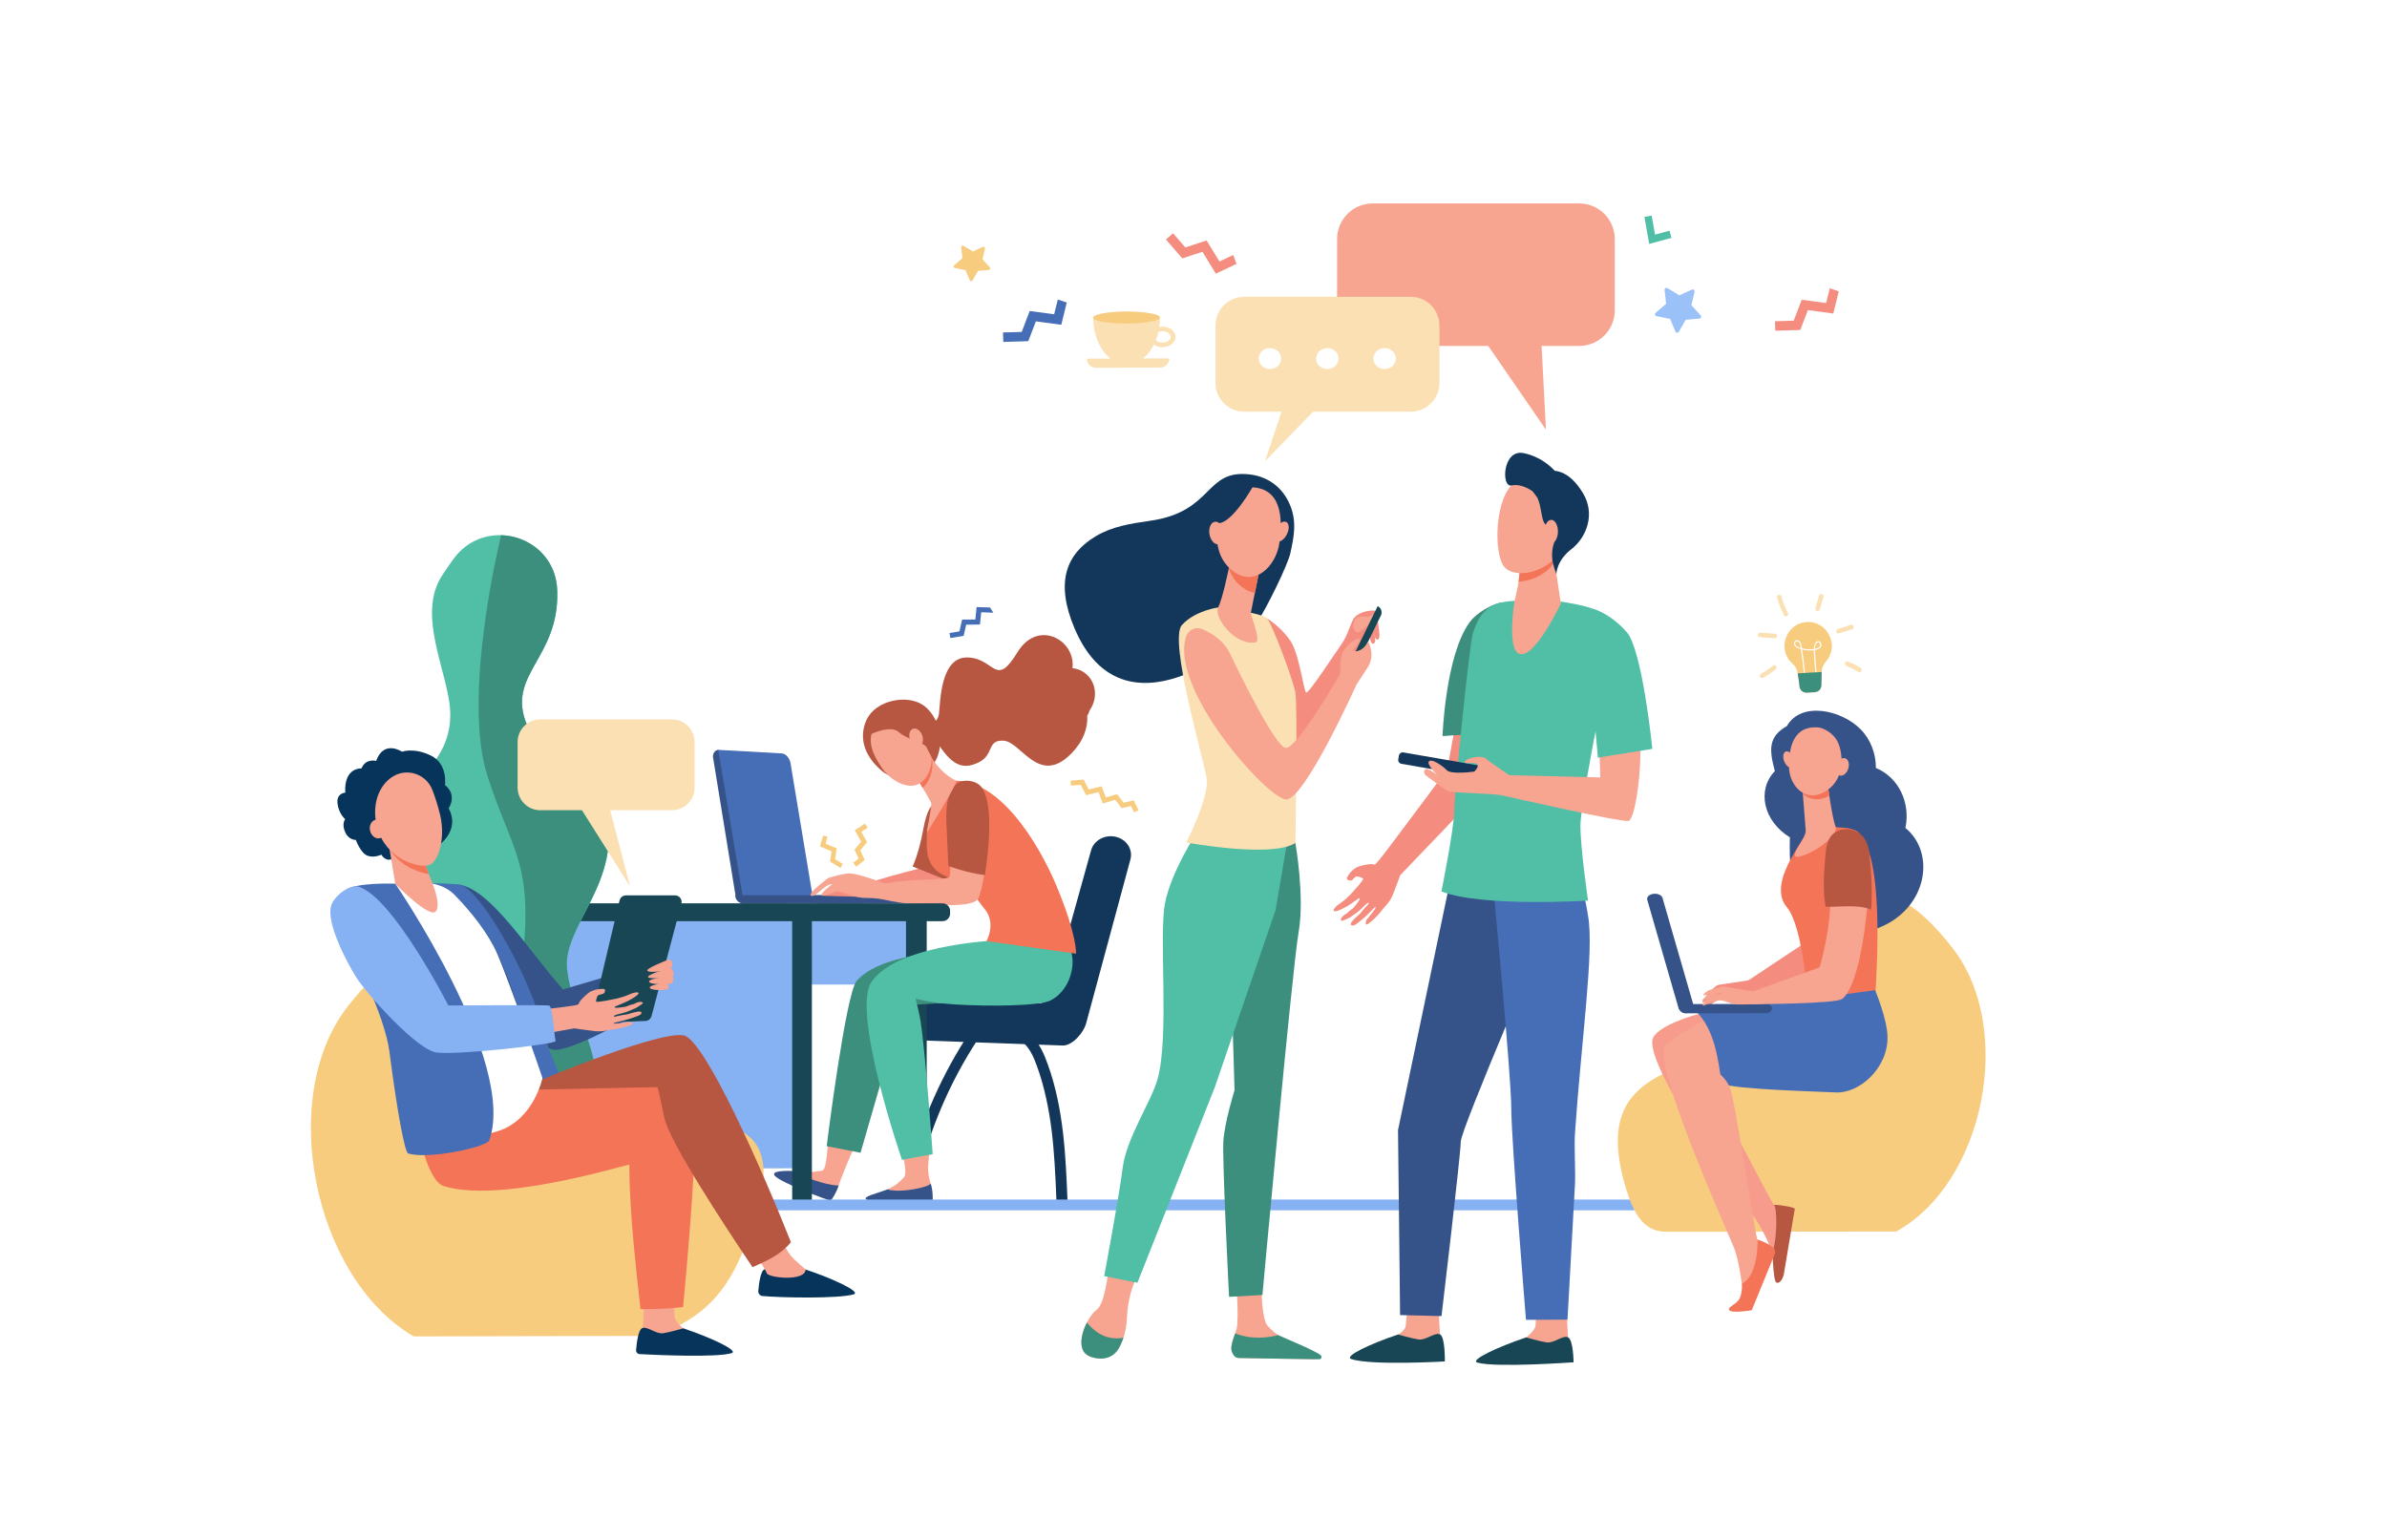 <?xml version="1.0" encoding="utf-8"?>
<!-- Generator: Adobe Illustrator 24.0.0, SVG Export Plug-In . SVG Version: 6.00 Build 0)  -->
<svg version="1.1" id="Layer_1" xmlns="http://www.w3.org/2000/svg" xmlns:xlink="http://www.w3.org/1999/xlink" x="0px" y="0px"
	 viewBox="0 0 3100 2000" style="enable-background:new 0 0 3100 2000;" xml:space="preserve">
<style type="text/css">
	.st0{fill:#FFFFFF;}
	.st1{fill:#13375B;}
	.st2{fill:#466EB6;}
	.st3{fill:#F7CC7F;}
	.st4{fill:#86B1F2;}
	.st5{fill:#FAE0B2;}
	.st6{fill:#184655;}
	.st7{fill:#355389;}
	.st8{fill:#F7A491;}
	.st9{fill:#3C8F7C;}
	.st10{fill:#50BFA5;}
	.st11{fill:#F48C7F;}
	.st12{fill:#B75742;}
	.st13{fill:#F47458;}
	.st14{fill:#07345A;}
	.st15{fill:#F8A492;}
	.st16{fill:#F79C8D;}
	.st17{fill:#9BC1F9;}
</style>
<rect y="0" class="st0" width="3100" height="2000"/>
<g>
	<g>
		<path class="st1" d="M1185.8,1561.4c11.4-62.3,32.7-122.8,64.3-178.9c8.9-15.9,18.7-31.4,29.1-46.5c4.9-7.1-7.3-13.7-12.2-6.6
			c-37.4,54.1-65.5,113.8-82.7,176c-4.8,17.4-8.7,34.9-11.7,52.6c-0.6,3.4,0.9,6.8,4.8,7.8
			C1180.6,1566.7,1185.2,1564.8,1185.8,1561.4L1185.8,1561.4z"/>
	</g>
	<g>
		<path class="st1" d="M1327.9,1353.2c9.7,8.3,14.6,19.9,18.7,31.2c5,13.7,8.9,27.7,12,41.8c6.2,27.8,9.2,56.2,11,84.5
			c1.1,16.4,1.8,32.9,2.4,49.3c0.3,8.5,14.8,8.6,14.4,0c-2.4-59.3-5-119.8-25.3-176.7c-5.1-14.2-11-29.1-23.6-39.2
			c-2.8-2.2-7-2.5-9.7,0C1325.4,1346.6,1325.2,1350.9,1327.9,1353.2L1327.9,1353.2z"/>
	</g>
	<path class="st1" d="M1349.3,1302.9h-192.2c-13.7,0-24.9,10.2-24.9,22.9l0,0c0,12.6,11.1,24,24.8,24l223.5,8.1
		c12.7,0,27-17.2,30-28.6l57.6-213.2c3.5-13.1-5.3-26.4-19.6-29.4l0,0c-13.9-3-27.9,4.8-31.5,17.6l-52.1,187.3
		C1363.3,1298.3,1356.8,1302.9,1349.3,1302.9z"/>
	<polygon class="st2" points="1285.8,789 1268.3,788.4 1266.7,804.6 1249.5,804.7 1246,820 1233.1,822.2 1234.2,828.7 1251.5,825.8 
		1254.8,811.3 1272.7,811.1 1274.3,795.2 1290.1,795.8 	"/>
	<polygon class="st3" points="1074.8,1086.5 1072.2,1095.8 1086.7,1101.8 1084.5,1115.9 1094.6,1122.1 1091.5,1127.3 1077.9,1118.9 
		1080,1105.6 1064.9,1099.4 1068.9,1085.3 	"/>
	<polygon class="st3" points="1472.5,1039.5 1459.2,1042.5 1450.8,1031.4 1436.1,1035.7 1430.7,1021.2 1413.9,1025.3 1407.3,1012.5 
		1390.4,1013.9 1390.9,1020.3 1403.6,1019.3 1410.5,1032.8 1426.7,1028.8 1432.1,1043.6 1448.3,1038.8 1456.6,1049.6 1468.9,1046.9 
		1472.8,1055.1 1478.6,1052.4 	"/>
	<polygon class="st3" points="1118.6,1080.4 1126.8,1075.1 1123.3,1069.7 1110.1,1078.4 1118.4,1093.1 1109.7,1103.6 1115.1,1115 
		1108,1120.6 1112,1125.7 1123.1,1116.8 1117.2,1104.5 1126.1,1093.8 	"/>
	
		<rect x="933.5" y="1194.9" transform="matrix(-1 -1.224647e-16 1.224647e-16 -1 2121.525 2473.625)" class="st4" width="254.6" height="83.9"/>
	
		<rect x="828" y="1190.1" transform="matrix(-1 -1.224647e-16 1.224647e-16 -1 1846.344 2707.435)" class="st5" width="190.4" height="327.3"/>
	
		<rect x="1176.6" y="1178.4" transform="matrix(-1 -1.224647e-16 1.224647e-16 -1 2380.134 2737.734)" class="st6" width="26.9" height="380.9"/>
	
		<rect x="907" y="1516.6" transform="matrix(-1 -1.224647e-16 1.224647e-16 -1 1833.384 3075.894)" class="st6" width="19.3" height="42.8"/>
	
		<rect x="799.9" y="1517.2" transform="matrix(-1 -1.224647e-16 1.224647e-16 -1 1619.157 3076.53)" class="st6" width="19.3" height="42.1"/>
	<g>
		<path class="st7" d="M962.5,1171.2c0.5,0,0.9,0,1.4-0.2c4-0.9,6.6-5.4,5.8-10.1c0,0-31.6-182.2-34-183.1c-0.8-0.3-2.6-4-2.7-4
			c-0.4,0-0.8,0.1-1.1,0.2c-4,0.9-6.6,5.4-5.8,10.1l29.3,180.1C955.9,1168.3,959,1171.2,962.5,1171.2z"/>
		<path class="st2" d="M1026.6,990.9l29.2,175.6l-90.6,1.3l-32.4-193.9l82.4,4.6C1021.5,978.7,1025.8,986.1,1026.6,990.9z"/>
		<path class="st7" d="M1182.8,1162.7c0,0.1,0,0.2,0,0.3l0,0c0,5.6-3.3,10.2-7.3,10.2l-115,0.3c-4.1,0-7.4-4.5-7.4-10.1
			c0-0.2,0-0.5,0-0.7H1182.8z"/>
		<path class="st7" d="M1149.5,1162.7c0,0.1,0,0.2,0,0.3l0,0c0,5.7-4.9,10.3-11,10.3l-172.3,0.4c-6.1,0-11.1-4.6-11.1-10.3
			c0-0.2,0-0.5,0-0.7H1149.5z"/>
	</g>
	<path class="st8" d="M1113.9,1480.5c-7,13-24.1,55.9-24.8,59.2c-0.2,0.9-2.6,4.1-3.4,4.7c-22.1,2.2-38.3-9.6-50.5-21.3
		c11.6,0.8,29.3-2.2,31.9-2.6c6.7-1.1,6-21.6,9.8-44.6C1082.9,1478.6,1105.2,1472.7,1113.9,1480.5z"/>
	<path class="st7" d="M1089.2,1539.4c-1.8,7.2-9.4,20.4-10.9,20.1c-1.8-0.5-67-23.9-72.6-33.2c-3.5-5.8,14.4-6,28.7-5.3
		C1046.7,1532.6,1085.5,1541.3,1089.2,1539.4z"/>
	<path class="st9" d="M1324.6,1297l-151.7,8.7l-55.3,191.5l-44-8.6c0,0,24.7-198.2,39-214.7c39.2-45.2,176.1-39.9,176.1-39.9
		L1324.6,1297z"/>
	<path class="st8" d="M1207.6,1490.8c-0.6,8.8-2.6,19.5-2.2,29.8c0.3,6.9,2.8,15.3,3.1,16.6c0.2,0.9-0.7,4.8-1.2,5.7
		c-19.2,11.2-38.8,7.2-54.8,1.7c10.9-4.1,18.4-12.2,21.2-15.2c4.6-5,1.3-20.1-4.8-42.5C1175.5,1486.8,1196.4,1487.3,1207.6,1490.8z"
		/>
	<path class="st10" d="M1308.9,1220.6c0,0-141.5,2.7-177.1,54.7c-26.6,38.9,39.6,231,39.6,231l39.9-7.3c0,0-9.2-130.2-15.8-173.1
		c-1.1-7.3-6.3-28.8-6.3-28.8s17.7,5.3,50.5,7.4c45.2,2.9,110.9,2.1,125-5.3c24.5-12.7,34.8-47.3,24-69.9
		C1378.1,1206.8,1308.9,1220.6,1308.9,1220.6z"/>
	<path class="st7" d="M1208.5,1537c2.5,4.6,3.7,22.2,2.3,22.5c-1.8,0.3-76.7,4.5-85.7-1.6c-5.5-3.8,14.2-7.9,27.5-13.2
		C1168.6,1550.1,1207.7,1541.8,1208.5,1537z"/>
	<path class="st11" d="M1200.2,1126.4c0,0-41.2,10.3-61.8,16.9c-20.6,6.6-46.8,8.4-46.8,8.4l-22.2,11.7l47.5,1.4l110.5-9.8l9.4-25.8
		L1200.2,1126.4z"/>
	<path class="st12" d="M1231.1,1043l-19.7,2.8c0,0-7,1.4-12.6,32.3c-5.6,30.9-13.6,47.3-13.6,47.3l48.2,19.2
		C1268.7,1095.9,1292.9,1038.3,1231.1,1043z"/>
	<path class="st13" d="M1230,1015c-12.6,2.2-13.3,12.3-13.3,12.3l-12.9,53.6c0,0-1.2,22.7,1.4,31.4c5.1,16.9,15.3,23.6,32.1,29.3
		c22.3,7.6,31.1,26.8,40.7,38c16.7,19.4,3.1,42.7,3.1,42.7l116.4,16.3c0,0,1.6-22.7-24.8-86.6
		C1349.8,1096.7,1294.9,1003.6,1230,1015z"/>
	<path class="st8" d="M1271.4,1021.5c-14.3-15.7-50.6,3.7-39.3,55.7c0.1,0.3,4.2,54.9,0.7,61.8c-2.1,4.2-52.7,2.1-83.3,8.5
		c0,0-33.1-12.3-44.7-13.1c-8.6-0.6-29.1,5.9-29.1,5.9s-26.4,19.5-22.7,22.7c5.1,4.4,17.5-14.8,27.9-14.8c0,0-19.1,14.7-13.2,15.1
		c5.9,0.3,14-4.1,18.3-5.4c4.2-1.3,19.9,6.6,33.7,8.2c2.3,0.3,11.3-0.2,21.8,1.2c10.6,1.4,22.6,5.3,36.7,5.9
		c37.8,1.8,80.6,5.9,91.2-4.7C1277.2,1160.6,1295.4,1047.9,1271.4,1021.5z"/>
	<path class="st12" d="M1277.8,1136.4c-23.1-3-46.2-11.7-46.2-11.7s-1.9-45.7-2.1-47.5c-1.5-23.9-0.6-43.1,9.4-55.5
		c5-6.2,10.4-7.7,16.8-7.7c6,0,14.3,2.3,18.7,8c16.1,20.6,9.9,80.4,4.9,113.3l-0.2,1.4L1277.8,1136.4z"/>
	<path class="st12" d="M1219.5,926.6c1.8-15.4,1.8-73.9,37.3-72.7c35.6,1.2,35.8,40.4,64.6-6.8c26.7-43.7,76-15.5,71.4,20.7
		c5.1,0.5,10.1,2.2,14.6,5.2c15.6,10.3,19.3,32,8.4,48.5c-1.7,2.6-1.6,5.6-3.8,7.6c1.1,16.3-5.1,33.6-20.5,49.4
		c-42.2,43.2-65.3-15.1-88-16.5c-22.7-1.4-11.6,18.7-33.4,28.6c-21.8,9.9-36.6,3.4-60.9-39.5l-5.8-11.7
		C1203.4,939.3,1217.7,942,1219.5,926.6z"/>
	<path class="st12" d="M1199,915.9c25,17.5,30.6,61.9,7.5,83.2c-15,13.8-44.5,16.2-60.8,2.5c-26.6-22.2-29.5-47.3-20.1-67.1
		C1137.7,909.1,1178.3,901.5,1199,915.9z"/>
	<path class="st8" d="M1206.8,976.2c0,0,7.7,23.9,34.9,37.8c3.3,1.7-37.9,68-37.9,67.2c-0.1-5.1,7.1-35,5.4-38.7
		c-4.8-10-32.8-55.9-32.8-55.9L1206.8,976.2z"/>
	<path class="st13" d="M1191.2,981.6l-14.9,5.1l0,0c0,0,12.3,20.1,22,36.6c3.4-2.8,6.5-6.9,8.9-12.5c3.9-9,4.5-18.3,3-27.1
		c-2.4-4.5-3.4-7.4-3.4-7.4L1191.2,981.6z"/>
	<path class="st8" d="M1151.2,931.3c0,0,13.4-5.7,27.9-0.2c14.5,5.4,40.6,40.8,27.2,71.8c-13.5,31-45.6,15.6-59.9-4.1
		C1132.1,979.1,1117.9,949.5,1151.2,931.3z"/>
	<path class="st12" d="M1209.1,948.8c-11.5-20-24.1-31.7-41.9-27.2c-17.8,4.6-33.7,7.6-34.9,28.4l-1.3,3.6c0,0,25.7-12.6,36.4-2.7
		s33,13,36,19.9c3,6.8,10.3,19.2,10.3,19.2l1.3-7.7C1215.1,982.3,1220.7,968.8,1209.1,948.8z"/>
	<path class="st8" d="M1182,961.1c2.4,6.2,7.8,9.8,12.1,8c4.3-1.8,5.8-8.3,3.4-14.5c-2.4-6.2-7.8-9.8-12.1-8
		C1181.2,948.4,1179.6,954.9,1182,961.1z"/>
	
		<rect x="723.5" y="1190.1" transform="matrix(-1 -1.224647e-16 1.224647e-16 -1 1756.589 2707.435)" class="st4" width="309.7" height="327.3"/>
	
		<rect x="1028.8" y="1182.8" transform="matrix(-1 -1.224647e-16 1.224647e-16 -1 2083.196 2742.304)" class="st6" width="25.6" height="376.7"/>
	
		<rect x="716.7" y="1185.6" transform="matrix(-1 -1.224647e-16 1.224647e-16 -1 1447.869 2747.977)" class="st6" width="14.5" height="376.7"/>
	<path class="st6" d="M666.3,1196.4H1224c5.5,0,9.9-4.4,9.9-9.9v-3.4c0-5.5-4.4-9.9-9.9-9.9H666.3c-5.5,0-9.9,4.4-9.9,9.9v3.4
		C656.4,1192,660.9,1196.4,666.3,1196.4z"/>
</g>
<g>
	<path class="st4" d="M2484.6,1564.9c0-3.8-1.9-7-4.2-7H576.9c-2.8,0-5.1,3.1-5.1,7c0,3.8,2.3,7,5.1,7h1903.5
		C2482.7,1571.8,2484.6,1568.7,2484.6,1564.9L2484.6,1564.9z"/>
</g>
<g>
	<path class="st8" d="M1782.8,449.3h268c25.6,0,46.3-20.7,46.3-46.3v-92.5c0-25.6-20.7-46.3-46.3-46.3h-268
		c-25.6,0-46.3,20.7-46.3,46.3v92.5C1736.5,428.6,1757.2,449.3,1782.8,449.3z"/>
	<polygon class="st8" points="2000.9,426.9 2007.7,558 1915.2,423.8 	"/>
</g>
<g>
	<path class="st11" d="M1639.6,830.1l5.9-27.1c0,0,19.5,12.4,30.8,30c11.4,17.6,16.8,64.7,20,66.5c3.2,1.8,39.2-53.6,45.5-62.3
		c7.8-10.8,10.7-23.2,15.5-32.6c4.9-9.4,22-12.6,28.5-11.4c6.5,1.2-8.9,28.7-8.9,28.7s-38.9,67.6-51.9,104.7
		c-13,37.1-53.5,54.7-60,49.4C1658.5,970.7,1639.6,830.1,1639.6,830.1z"/>
	<path class="st8" d="M1757.8,809.8c0,0,1.6-7.1,6-8.6c4.4-1.5,12-0.2,12.5,0c0.5,0.2,8.9-4.4,8.9-4.4l-7,13c0,0-13.6,16-18.1,10
		S1757.8,809.8,1757.8,809.8z"/>
	<path class="st11" d="M1787.6,797.4c0,0,4.9,25,3.7,30.2c-1.2,5.3-4.4,2.4-5,1.3c-2.4-4.7-4.1-20.7-4.1-20.7L1787.6,797.4z"/>
	<path class="st11" d="M1777,818.2c0,0,2.3,15.5,4.7,17.3c1.6,1.2,3.6,0.5,4.2-2.6s-3.1-22.2-3.1-22.2L1777,818.2z"/>
	<path class="st6" d="M1762.7,862.2l-8.1-4l34.6-71l0,0c4.5,2.2,6.4,7.6,4.2,12.1L1762.7,862.2z"/>
	<path class="st1" d="M1675.7,718.8c4.9-22.2,9.7-44.6-3.2-69c-10.4-19.7-28.4-31.1-49.3-33.6c-59.1-7-46.5,48.1-129,60.1
		c-25.7,3.7-49.5,7.3-70.9,20c-38.7,23-53.3,60-27.6,120.2c62.8,147.5,217,22.3,236.1-6.8C1645.9,788.3,1672.6,733.1,1675.7,718.8z"
		/>
	<path class="st8" d="M1439.4,1650.3c0,0-4.2,42.7-15,50.6c-10.8,7.8-25.2,36.9-18,52.6c2.3,4.9,6.8,7.7,11.9,9.3
		c15.2,4.7,31.4-3.2,37.8-17.7c3.6-8.1,6.8-18.9,7.4-32.6c1.6-34.7,12.4-52.4,12.4-52.4L1439.4,1650.3z"/>
	<path class="st8" d="M1605.6,1667.8c0,0,3.4,43.1,0.6,57.1c-1.5,7.5-9.7,22.9-5.9,30c3.8,7.1,8.1,8.8,8.1,8.8l98.1,1.6
		c5.3,0.1,1.8-3.3-2.5-6.5c-7.1-5.2-12.7-8.6-35.3-19.5c-1.5-0.7-6.8-4.1-8.7-5.3c-4.9-3-9.8-7.7-14-12.4c-7-7.8-7.7-45.8-7.7-45.8
		L1605.6,1667.8z"/>
	<path class="st9" d="M1682.3,1094.8c0,0,12.4,70,4.2,115.9c-8.1,45.9-47,471.2-47,471.2l-43.3,2.4c0,0-9.1-177.7-7.4-202.4
		c1.6-24.7,14.5-66,14.5-66l-4.3-143.4l54.6-188.4L1682.3,1094.8z"/>
	<path class="st10" d="M1555.1,1080.1c0,0-34.1,51.2-42.2,93.5c-8.1,42.4,6,172.5-9.6,228c-8.4,30-40.5,76.4-45.3,115.3
		c-4.9,38.8-24,140.5-24,140.5l43.2,8.6l100.5-254l78.8-229.6l20.2-118.2L1555.1,1080.1z"/>
	<path class="st5" d="M1582.7,788.9c0,0-29.8,3.4-47.7,22.8c-17.8,19.4,28.8,175.4,32.1,200.2c3.2,24.7-26.6,82.3-26.6,82.3
		s111.5,20.6,141.8,0.6c0,0,3.2-177.7,0-195.3c-3.2-17.6-30.3-89.4-36.8-96.5C1639,796,1582.7,788.9,1582.7,788.9z"/>
	<path class="st8" d="M1540.5,826.4c2.9-8.7,12.7-12.9,21.1-9.2c11.5,5,27.4,14.4,35.2,30.6c13,27.1,58.4,120,72.5,123.5
		c14.1,3.5,71.4-96.5,71.4-96.5s-1.6-17.6,3.2-27.6c4.9-10,19.5-20.6,21.6-17.1c2.2,3.5-8.1,12.4-8.1,14.1c0,1.8,4.3,2.9,10.3-0.6
		c5.9-3.5,9.2-10.7,9.2-10.7s9.8,17.7-0.5,33.6c-10.3,15.9-14.6,22.4-14.6,22.4s-66.5,147.7-90.9,149.4
		C1648.3,1040,1517.8,895.2,1540.5,826.4z"/>
	<path class="st8" d="M1597.7,728.8c0,0-0.2,1.3-0.7,3.6c-2,10.8-9.8,46.7-15,56.6c-6.3,11.9,21.6,50,48.6,45.3
		c8-1.4-6.8-35-6.1-38.5c1.4-6.8,3.2-16.1,5.1-25.6c1.1-5.4,2.1-10.8,3.2-15.9c2.9-14.5,5.2-26.4,5.2-26.4L1597.7,728.8z"/>
	<path class="st13" d="M1597.1,732.4c0.4-2.3,0.7-3.6,0.7-3.6l40.3-1c0,0-2.3,11.9-5.2,26.4c-1,5.1-2.1,10.5-3.1,15.8
		c-6.2-0.9-12.7-3.9-19.3-9.6c-7.1-6.2-11.8-13.7-14.6-21.7C1596.4,736.2,1596.8,734.1,1597.1,732.4z"/>
	<path class="st8" d="M1622,632.9c0,0-16.5,2.3-28.4,17.7s-24.8,63,4.8,88.8c29.6,25.9,58.9-3.4,63.2-34.5
		C1666,673.9,1665.1,631.8,1622,632.9z"/>
	<path class="st8" d="M1671.1,694.3c-3.5,6.9-9.5,10.7-13.2,8.5c-3.8-2.2-4-9.5-0.5-16.3c3.5-6.9,9.5-10.7,13.2-8.5
		C1674.5,680.2,1674.7,687.5,1671.1,694.3z"/>
	<path class="st1" d="M1627,632.2c0,0-25.4,45.2-43.6,47.3c-18.2,2.1-20.6,26.1-20.6,26.1s6.5-55.4,24.5-66.1
		C1605.4,628.9,1627,632.2,1627,632.2z"/>
	<path class="st8" d="M1589.4,690.3c1.5,8-1.5,15.4-6.6,16.5c-5.1,1.1-10.5-4.6-12-12.6c-1.5-8,1.5-15.4,6.6-16.5
		C1582.5,676.6,1587.9,682.3,1589.4,690.3z"/>
	<path class="st9" d="M1459,1737.4c-23.6,4.3-39.3-9.5-47.4-19.8c-6,11.7-9.7,26.2-5.3,35.8c3.9,8.4,14.4,10.8,23.4,11.1
		c9.4,0.3,18.3-4.6,23-12.8C1454.9,1747.9,1457.1,1743.1,1459,1737.4z"/>
	<path class="st9" d="M1660,1734c-25.9,6.6-45.1,2.1-55.9-2.2c-2.8,7.8-6.4,17.6-4.5,23.3c2.4,6.9,5.8,8.5,8.8,8.6
		c23.7,0.6,86.8,1.5,104.9,1.7c2.5,0,3.9-2.9,2.3-4.8C1711.1,1755.2,1661.9,1735.2,1660,1734z"/>
</g>
<g>
	<path class="st10" d="M588.5,726.6c41.1-57.9,132.5-31.1,135.2,39.8c0,0.8,0.1,1.7,0.1,2.5c1.8,83.9-62,105.8-41.9,165.9
		c20.1,60.2,81,15.3,104.7,113.8c23.7,98.5-57.3,153.1-50,211.4c7.3,58.3,41.9,97.2,40.1,173.2c-1.4,56.5-103.9,231.6-103.9,231.6
		S536,1515.3,532.3,1415c-3.5-95.1,64.6-86.2,68.3-175.6c3.6-89.3-129.5-101.3-64.6-213.4c13.7-23.6,48.8-46.7,48.8-97.7
		s-46.2-128.8-9.7-182.3C579.5,739.4,584,733,588.5,726.6z"/>
	<path class="st9" d="M736.5,1260c-7.3-58.3,73.7-112.9,50-211.4c-23.7-98.5-84.6-53.6-104.7-113.8c-20.1-60.2,43.8-82.1,41.9-165.9
		c0-0.8,0-1.7-0.1-2.5c-1.6-43.6-36.8-70.5-73.1-71.3l-0.2,2.3c0,0-51.1,206.6-17,311.2c34,104.5,60.8,111.8,43.8,252.8
		c-17,141-4.4,403.5-4.4,403.5s102.6-175.1,103.9-231.6C778.5,1357.2,743.8,1318.3,736.5,1260z"/>
	<g>
		<path class="st13" d="M759.5,1732.1H537.4c-28.3-26.7-45.5-63.4-44.9-103.7c0.3-20.3,4.4-38.1,12.8-55.5l286.4,3.3
			c7.9,17.7,12.2,37.1,11.8,57.5C803,1672.1,786.3,1706.7,759.5,1732.1z"/>
	</g>
</g>
<g>
	<path class="st5" d="M1832.1,534.7h-216.2c-20.6,0-37.3-16.7-37.3-37.3v-74.6c0-20.6,16.7-37.3,37.3-37.3h216.2
		c20.6,0,37.3,16.7,37.3,37.3v74.6C1869.4,518,1852.7,534.7,1832.1,534.7z"/>
	<polygon class="st5" points="1671.2,514.1 1642.9,599 1725.3,514.1 	"/>
	<path class="st0" d="M1663.9,465.7c0,7.5-6.5,13.6-14.6,13.6c-8,0-14.6-6.1-14.6-13.6c0-7.5,6.5-13.6,14.6-13.6
		C1657.4,452.1,1663.9,458.2,1663.9,465.7z"/>
	<path class="st0" d="M1738.4,465.7c0,7.5-6.5,13.6-14.6,13.6c-8,0-14.6-6.1-14.6-13.6c0-7.5,6.5-13.6,14.6-13.6
		C1731.9,452.1,1738.4,458.2,1738.4,465.7z"/>
	<path class="st0" d="M1812.8,465.7c0,7.5-6.5,13.6-14.6,13.6s-14.6-6.1-14.6-13.6c0-7.5,6.5-13.6,14.6-13.6
		S1812.8,458.2,1812.8,465.7z"/>
</g>
<g>
	<path class="st7" d="M731.2,1285.1c0,0,120.9-36.3,125.7-35.4c4.8,0.9-14.2,41.2-11.8,54.2c0.8,4.2-103.5,63.8-126.6,59.4
		c-25.3-4.8-122.3-88.3-132.7-106.4c-11.6-20.2-31.8-70.7-18.3-89.7c6.1-8.7,21-20.2,31.4-17.8C640,1159.2,684.4,1232,731.2,1285.1z
		"/>
	<path class="st2" d="M737.8,1423.7c-0.8-3.6-25.9-61.9-27.1-67.9c-16.7-77.7-80.8-191.4-110.5-206c-4.8-2.4-39.1-2.6-39.1-2.6
		l17.7,8.8c20.2,18.4,42.8,39.8,57.2,63.5c41.8,69,70.2,227.9,74,227.7C714.3,1446.8,739.6,1431.7,737.8,1423.7z"/>
	<path class="st3" d="M698.2,1425.8c-58.7-34.1-67.9-114.7-92.7-158c-30.4-53-75.2-58.8-152.3,37.3
		c-94.6,117.8-46.4,354.7,84.1,430.6l313.1-0.7c64.5-23.2,93.2-57.3,116.3-114C1069.7,1368.9,828.7,1501.8,698.2,1425.8z"/>
	<path class="st8" d="M837,1687.5c0,0-2.2,38.6-2.2,38.7c-0.8,4.9-4,17-4,21.5c0,16.7,74.4-14.2,57.7-21.6
		c-1.5-0.7-11.8-9.5-12.3-15.2c-0.8-8.8-0.4-22.7-0.4-22.7L837,1687.5z"/>
	<path class="st14" d="M887.5,1725.2c0,0-17.5,5.1-26.4,6.4c-9,1.3-20.7-9.5-27.1-6.6c-5.2,2.4-7.2,19.6-7.9,28.4
		c-0.2,2.8,1.9,5.2,4.7,5.3c20.6,1.1,98.8,4.7,119.1-1.2C960.5,1754.5,923.2,1737.2,887.5,1725.2z"/>
	<path class="st14" d="M1046.2,1648.8c0,0-17.5,5.1-26.4,6.4c-8.9,1.3-20.7-9.5-27.1-6.6c-5.2,2.4-7.2,19.6-7.9,28.4
		c-0.2,2.8,2.2,5.9,5,6.2c22.8,2.2,98.5,3.8,118.8-2.1C1119.1,1678,1081.9,1660.7,1046.2,1648.8z"/>
	<path class="st8" d="M972.8,1617.5c0,0,20.9,29.4,22.9,35.9c2,6.5,50.5,11.3,50.5-4.7c0-0.2-15-12.4-19.3-18
		c-7.1-9.3-23.7-40.5-23.7-40.5L972.8,1617.5z"/>
	<path class="st14" d="M522.1,976.3c0,0-23.6-16-33.6,12c0,0-13.3-4-19.1,9.7c0,0-22.9-1.7-21,31.5c0,0-11.5,0.4-10.1,13.8
		c1.4,13.4,10,20.7,10,20.7s-5.2,6,0.3,17.5c4.7,9.7,13.5,9.4,13.5,9.4s6.1,16.8,14.8,20.3c8.6,3.6,18.3-1.2,18.3-1.2
		s4.8,8.8,13.3,6c8.6-2.8,17.6-13.5,28.2-11.9c10.6,1.6,35.2-8,35.2-8s25.7-19,10.7-46.3c0,0,12-16.8-4.7-30.2c0,0,4-27.5-18.3-38.3
		C537.5,970.5,522.1,976.3,522.1,976.3z"/>
	<path class="st13" d="M896.6,1393.3c-19.6-9.7-225.7,22.4-225.7,22.4l-24.7-39.4l-80.4,18.2c0,0-22.8,26.2-23.7,37.9
		c-3,38,14.4,101.8,34,108c69.9,22.1,220.2-23.1,241.3-27.9c0,0-0.8,34.1,5.6,103.6c2.5,27.5,5.8,57.8,8.9,84.2
		c18.4,0,36.8-0.4,55.2-2.8C887.1,1697.7,916.3,1402.9,896.6,1393.3z"/>
	<path class="st12" d="M1027.2,1613.4c-35.2-89-111.7-263.7-139.5-268.7c-36.3-6.4-216.9,71-216.9,71l183.1-3.8c0,0,1,1.8,9,40.2
		c6.2,29.9,75.1,135.3,114.4,193.7C995.6,1637.6,1013.5,1630,1027.2,1613.4z"/>
	<path class="st0" d="M562,1147.8c0,0-45.6-0.5-50.5,0.6c-4.8,1.1,3.8,186.1,9.8,255.2c5.9,69.1,15.4,79.4,15.4,79.4
		s65,0.3,110-13.9c46.7-14.8,57.8-69,57.8-69s-42.3-124.1-59.3-162.6c-10.9-24.6-32.5-52.3-54.5-74.9
		C578.4,1149.8,562,1147.8,562,1147.8z"/>
	<path class="st8" d="M549.2,1114.1l9.2,25c0,0,16,35.4,7.5,44.7c-8.4,9.4-52.5-35.9-52.5-35.9l-11-66L549.2,1114.1z"/>
	<path class="st13" d="M506,1103.3c13.2,20.4,35.9,29.7,51,32l-7.8-21.2l-46.8-32.2L506,1103.3z"/>
	<path class="st8" d="M510.4,1008.4c18.7-11.5,43.3-2.8,51.1,17.5c3.4,8.8,7.1,20,10.1,32.4c7.2,29.9-1.9,62.6-15.6,65.6
		c-13.6,3-55.7-8.1-66.5-50.5C482.8,1047.2,490.7,1020.4,510.4,1008.4z"/>
	<path class="st8" d="M500.3,1074.5c1.5,6.6-1.7,13-7.2,14.2c-5.4,1.2-11-3.2-12.5-9.8c-1.5-6.6,1.7-13,7.2-14.2
		C493.3,1063.5,498.8,1067.9,500.3,1074.5z"/>
	<path class="st2" d="M513.3,1147.7c0,0-53-2.1-65,9c-7.7,7.1,7.9,77.9,7.9,77.9s43.2,82.7,49.5,131
		c10.4,80.3,19.9,129.7,24.1,132.3c23.8,8.5,102.5-7.7,105.7-17C671.5,1378.4,513.3,1147.7,513.3,1147.7z"/>
	<path class="st6" d="M769.4,1317.9l35.2-148.4c0.9-3.8,4.3-6.6,8.3-6.6h63.8c5.6,0,9.7,5.3,8.2,10.7l-38.8,146.1
		c-1,3.6-4.2,6.2-7.9,6.3l-60.2,2.4C772.4,1328.6,768.1,1323.3,769.4,1317.9z"/>
	<path class="st15" d="M827.6,1314c-2.7,0.5-7.2,1.5-10.3,2.6c-3.3,1.2-6.8,1.3-9.8,1.9c-5.9,1.2-10.1,2.2-10.1,1.9
		c0.1-0.3-1.2-0.9,1.9-2.1c3.7-1.4,12.2-2.7,17.4-5.2c3-1.4,9.4-4,9.4-4s9-5.6,8.8-6.2c-0.8-3.3-8-1.2-11.8,1.2
		c-3.2,0.3-9.9,3.2-9.9,3.2s-14.8,2.9-15.2,0.8c-0.2-0.9,8.7-3.7,17-7.8c7.7-3.8,14.8-8.8,14.3-10.4c-0.9-2.7-9.8,0.7-9.8,0.7
		s-6.2,2.7-8.3,3.4c-2.5,0.9-10.1,2.9-10.1,2.9s-26.8,5.8-27,3.9c-0.2-2,1.3-7.2,2.8-8.2c1.5-0.9,5.3-1.2,6.8-2.1
		c1.5-0.9,2.8-3.4,1.8-5.3c-1-1.9-10.1-0.2-10.1-0.2s-7.4,1.4-11.4,4.8c-13.9,11.6-11.4,13.4-13.2,14.8c-2.2,1.7-38.8,5.7-38.8,5.7
		s-107.8,12.5-113.7,13l3.8,35.9c6.4,0.7,130.9-21,143.6-23.6c0,0,16.3,2.4,26.6,3.6c10.3,1.2,20.7-2.1,23.6-2.2
		c0.4,0,10.3-0.9,22.1-5.1c10.2-3.7-1.1-4.7-1.1-4.7s-20.1,3.5-20.1,1.9c0-1.2,11.1-2.5,22.5-6.4c2.9-1,5.8-2,8.4-3
		C834.8,1317.4,835.3,1312.5,827.6,1314z"/>
	<path class="st4" d="M582.3,1305.9c0,0,125.8-0.9,130.7,0c4.8,0.9,6.1,33.2,8.5,46.2c0.8,4.2-132.6,19.1-155.7,14.7
		c-25.3-4.8-88.8-74.7-103.6-98.2c-12.4-19.8-38.7-70.1-32.2-92.1c4-13.3,24.5-28.3,35.8-24.9
		C510.5,1165.5,582.3,1305.9,582.3,1305.9z"/>
	<g>
		<path class="st8" d="M867.2,1246.7c2.4-0.9,5.1,0.5,5.6,3c0.5,2.6,0.5,5.7-1.5,7.7c-4,4-30.7,6.9-30.7,3
			C840.7,1257.4,858.9,1250,867.2,1246.7z"/>
		<path class="st8" d="M873.1,1258.3c0,0,3.1,9.8,0.8,10c-2.3,0.2-30.9,4.2-32.3,0.8C840.1,1265.8,869.3,1256.4,873.1,1258.3z"/>
		<path class="st8" d="M874.3,1269.4c0,0,1.1,4.4-1.1,7.1c-2.2,2.7-29,2.8-30.3-1.4C841.6,1270.8,873.1,1266.2,874.3,1269.4z"/>
		<path class="st8" d="M868.2,1279.4c0,0,0.6,3.3-0.6,5c-1.1,1.6-21,2.7-23.6-1.2C841.5,1279.3,865.2,1275.4,868.2,1279.4z"/>
	</g>
</g>
<g>
	<g>
		<path class="st3" d="M2346.5,807.9c27.4-1.5,43,31.4,24.5,51.8c-3.3,3.7-5.1,8.5-5.2,13.4l-0.4,17c-0.1,4.7-3.8,8.5-8.5,8.8
			l-10.4,0.6c-4.7,0.3-8.8-3.1-9.4-7.8c-2.3-17-2-23.4-9-29.6C2307.3,844,2319.1,809.5,2346.5,807.9z"/>
		<g>
			<path class="st0" d="M2358.1,879.2c-1.4-13.8-2.4-29-2.5-34.7c-5.1,0.6-10.2,0.3-15.2-0.9c1.7,11.3,3.1,22.8,4.2,34.2l-1.5,0.1
				c-1.1-11.6-2.6-23.3-4.3-34.8c-3-0.9-6.5-2-8.1-4.6c-0.8-1.2-1-2.8-0.6-4.2c1-3.7,5.5-3.7,7.8-0.7c1.5,2,1.7,4.8,2.3,8.4
				c5,1.3,10.2,1.7,15.4,1c0-2.9,0.4-5.6,2-7.9c5.5-8.1,14.9,6.6-0.5,9.2c0.1,4.5,1.1,20.1,2.5,34.7L2358.1,879.2z M2358.7,836
				c-1.3,1.9-1.7,4.3-1.7,6.8c3.3-0.6,5.4-1.7,6.5-3.5C2365.2,836.4,2361.7,831.7,2358.7,836z M2332.7,833.2
				c-1.5,0.8-1.7,3.2-0.7,4.6c1.3,2.1,4.2,3.1,6.6,3.8c-0.4-2.8-0.7-5.3-1.9-7C2335.8,833.4,2332.9,833.1,2332.7,833.2z"/>
		</g>
		<path class="st9" d="M2365.8,872.8c0,0.1,0,0.3,0,0.4l-0.4,17c-0.1,4.7-3.8,8.5-8.5,8.8l-10.4,0.6c-4.7,0.3-8.8-3.1-9.4-7.8
			c-1-7.6-1.5-13-2.4-17.3L2365.8,872.8z"/>
		<g>
			<path class="st5" d="M2363.4,791.5l4.7-16.2c0.5-1.6-0.4-3.2-2-3.7c-1.6-0.5-3.2,0.4-3.7,2l-4.7,16.2c-0.5,1.6,0.4,3.2,2,3.7
				C2361.3,794,2363,793.1,2363.4,791.5z"/>
		</g>
		<g>
			<path class="st5" d="M2388.5,822.6l16.9-5.4c1.6-0.5,2.4-2.2,1.9-3.7c-0.5-1.6-2.2-2.4-3.7-1.9l-16.9,5.4
				c-1.6,0.5-2.4,2.2-1.9,3.7C2385.3,822.2,2386.9,823,2388.5,822.6z"/>
		</g>
		<g>
			<path class="st5" d="M2417.4,871.6c0.9-1.4,0.4-3.2-0.9-4.1c-5.2-3.2-10.7-6-16.4-8.2c-1.5-0.6-3.2,0.2-3.8,1.7
				c-0.6,1.5,0.2,3.2,1.7,3.8c5.3,2.1,10.5,4.7,15.4,7.7C2414.7,873.4,2416.5,873,2417.4,871.6z"/>
		</g>
		<g>
			<path class="st5" d="M2320.7,800.2c1.4-0.8,2-2.5,1.3-4c-3.6-6.9-6.5-14.1-8.5-21.6c-0.4-1.6-2.1-2.5-3.6-2
				c-1.6,0.4-2.5,2.1-2,3.6c2.2,7.9,5.2,15.5,9,22.7C2317.4,800.4,2319.2,801,2320.7,800.2z"/>
		</g>
		<g>
			<path class="st5" d="M2307.9,826.3c0.1-1.6-1.1-3-2.7-3.2l-19.1-1.4c-1.6-0.1-3,1.1-3.2,2.7c-0.1,1.6,1.1,3,2.7,3.2l19.1,1.4
				C2306.3,829.2,2307.7,828,2307.9,826.3z"/>
		</g>
		<g>
			<path class="st5" d="M2289,880.6c0.3-0.1,0.5-0.2,0.8-0.3c5.8-3.1,11.3-6.9,16.3-11.2c1.2-1.1,1.4-2.9,0.3-4.2
				c-1.1-1.2-2.9-1.4-4.2-0.3c-4.7,4-9.8,7.5-15.3,10.5c-1.4,0.8-2,2.6-1.2,4C2286.4,880.3,2287.8,880.9,2289,880.6z"/>
		</g>
	</g>
	<path class="st3" d="M2536.2,1231.9c-65.6-84.2-104.8-80-132.2-34.7c-22.4,37-31.8,106.4-83.6,134.9
		c-115.2,63.4-265.9,41.3-205.6,221.1c16.8,50.2,42.8,46.3,54.8,46.6l292.9-0.3C2577.8,1536,2616.6,1335.2,2536.2,1231.9z"/>
	<g>
		<g>
			<path class="st7" d="M2474.6,1075.3c6.7-33-8.8-65.6-38.4-77.9c0.2-18.8-7.2-37.6-20-50.4c-25.2-25.3-77.1-36.3-95.6-4
				c-24.5,13.9-22.9,31.1-15.6,58.5c-23.7,24.6-15,65,19.5,86c-0.5,27.6-1.3,69.3,22.8,81.1c5.8,2.8,14.8,6.8,16,8
				c-1.5-1.4,17.8,52.6,78,27.9C2502.6,1179.3,2514.6,1108.3,2474.6,1075.3z"/>
			<path class="st11" d="M2219.7,1297.8c4.8-4.8,13.3-9,12.8-9.7c-2-2.8-23,18.9-21.6,12.8c0.8-3.4,15.8-21.1,21.1-21.8
				c5.2-0.6,38.7-5.9,38.7-5.9l77.4-51.4c0,0,3.8-60.8-12.6-101.8c18-5.5,21.5-6.7,39.9-5.2c10.5,41.6,21.9,111.6,8.2,132
				c-5.8,8.6-106.3,41.8-106.3,41.8s-21.8,8.2-25.8,8.4c-3.1,0.2-11.5-0.5-15.7,0.1c-9.4,1.5-21,15.4-21.8,13.8
				C2213.3,1309.6,2214.8,1302.6,2219.7,1297.8z"/>
			<path class="st13" d="M2326,1115c7.3-13.4,14.8-24.1,14.8-24.1c7.5-13.4,27-20.2,27-20.2s6.5,0.1,14,0.5c0.5,1.2,0.9,2.1,1.4,2.5
				c2.8,2.1,18.9-0.6,29.3,6.5c34.9,30,25.2,175.4,22.5,221.3l-87.1,0.4c0,0-5.8-98.2-27.3-123.6
				C2305.6,1160.5,2315.3,1134.9,2326,1115z"/>
			<path class="st16" d="M2302.2,1626.5c-0.9-1.7-13-30.9-22.9-43.9c-14.4-18.9-138.5-189.8-133.4-231.4c2.2-18.2,56-33.6,62.4-34.7
				c34.2,4.6-1.7,34.1,24,58.3c-16.7,5.7-26.6,12.9-23,17.6c14.5,18.8,91.3,170.5,94.6,172.4c14.9,8.7,20.7,4.7,20.7,4.7
				s-3.4,85.3-10.5,82.6C2307,1649.4,2312.7,1645.9,2302.2,1626.5z"/>
			<path class="st12" d="M2330.9,1570l-14.4,85.9c-3.2,11.1-8.7,11-10,9.5c-2.9-3.1-4.2-26-4.5-39.1c6.5-19.9,5.9-57.4,1.9-61.6
				C2313.6,1565,2330.9,1568.1,2330.9,1570z"/>
			<path class="st8" d="M2279.6,1359.5c-19.3-31.9-18.2-27.9-51.7-42.3c-13.4,5.4-58.4,33.6-64.1,38.8l71.5,51.8
				C2232.9,1402,2257.8,1373.2,2279.6,1359.5z"/>
			<path class="st8" d="M2373.9,1021.4c0,0,5.8,41.8,9.9,52c4.1,10.2-22.4,31.9-44.5,38.5c-22,6.6,6.7-22.5,5.8-33.3
				s-4.9-62.3-4.9-62.3L2373.9,1021.4z"/>
			<path class="st13" d="M2341.4,1031.1c-0.6-8.5-1.1-14.8-1.1-14.8l33.7,5.1c0,0,0.8,4.9,1.8,11.9
				C2362.1,1041.2,2349.8,1038.7,2341.4,1031.1z"/>
			<path class="st8" d="M2363.4,945c0,0,13.3,3,21.5,15.5c8.2,12.5,13.8,49.5-13.2,66.7s-48-7.1-48.3-30.9S2328.1,940.8,2363.4,945z
				"/>
			<path class="st8" d="M2317.2,988.9c2.3,5.7,6.9,9.3,10.2,8c3.3-1.3,4.2-7.1,1.9-12.8c-2.3-5.7-6.9-9.3-10.2-8
				C2315.7,977.4,2314.9,983.2,2317.2,988.9z"/>
			<path class="st8" d="M2385.2,993.6c-2,6.2-0.2,12.3,4,13.6c4.2,1.3,9.1-2.6,11.1-8.8c2-6.2,0.2-12.3-4-13.6
				C2392.2,983.5,2387.2,987.4,2385.2,993.6z"/>
			<path class="st2" d="M2283.6,1304.2c14.9-1.4,64.2-6.4,64.2-6.4l87.4-11.8c0,0,15.5,36.9,16.1,60.1c1.1,40.5-36.2,74.7-68.1,72.7
				c-19-1.2-126.5-3.5-147.4-11.3c-4.3-33-9.3-68.8-31.6-92.5C2239.7,1310.2,2263.3,1306.1,2283.6,1304.2z"/>
			<path class="st8" d="M2282.4,1609.8c-2.4-2.5-21.6-133.7-33.2-188.8c-2.8-13.3-11.2-24.6-23.1-31.1l-62.4-34
				c-21.6,19.8,79.2,241.7,88.4,265c6.4,16,10.3,49.1,10.8,51.1c5.2,22.7-1.6,24.6,4.9,29.4c6.5,4.8,35.4-78.1,35.4-78.1
				S2295.1,1622.9,2282.4,1609.8z"/>
			<path class="st7" d="M2301.2,1309.9L2301.2,1309.9c0,3.3-3,6-6.8,6l-105.9,0.2c-3.8,0-7.5-3.2-8.7-7.3l1.9,1.3c0-3.3,3-6,6.8-6
				l105.9-0.2C2298.2,1304,2301.2,1306.6,2301.2,1309.9z"/>
			<g>
				<path class="st7" d="M2189.6,1314c0.6,0,1.3,0,1.9-0.1c5.5-0.7,9.1-4.2,8-7.8l-40.4-139.9c-1-3.6-6.3-6-11.8-5.3
					c-5.5,0.7-9.1,4.2-8,7.8l40.4,139.9C2180.6,1311.8,2184.8,1314,2189.6,1314z"/>
			</g>
			<path class="st8" d="M2220.8,1295.1c6.1-3,15.5-4.4,15.2-5.2c-1-3.3-28,13.9-24.8,8.5c1.8-3,21.8-18.2,27.1-17.2
				c5.1,1,38.6,6.3,38.6,6.3l86.2-31.1c0,0,16.4-53.6,13.5-97.6c18.8,0.4,31.9,3.5,49,10.6c-2.9,42.8-13.8,112.9-33.1,128
				c-8.1,6.4-114,6.8-114,6.8s-23.2,1-27.2,0c-3-0.8-10.8-4.1-15-4.7c-9.4-1.5-24.8,8.2-25,6.4
				C2211,1304.4,2214.6,1298.2,2220.8,1295.1z"/>
			<path class="st12" d="M2370.6,1111.9c1.2-13.5,2.9-27.2,16.7-33c8.6-3.6,18.8-2.3,26.5,2.7c9.2,5.9,12.9,16.7,14,27.2
				c2.7,23.8,3.9,48.7,2.3,72.6c-17.1-7.1-40.4-3.3-59.1-3.7C2366.8,1156.7,2369,1129.6,2370.6,1111.9z"/>
		</g>
		<path class="st8" d="M2233.6,1282.3c-14.7,3.8-13.9,3.5-14.5,3.9c-10.4,6.6-9.6,9.4,6.4,2.6c0.4-0.2,0.8-0.3,1.3-0.3l7.6,0.1
			c2.9,0,4.3-3.6,2.1-5.6l0,0C2235.7,1282.3,2234.6,1282,2233.6,1282.3z"/>
		<path class="st13" d="M2262.4,1667.2c0,0,0.6,10.4-2.9,18.7c-3.5,8.3-16.9,11.5-13.6,15.8s29.1,0,29.1,0l29.9-73.1
			c1.2-2.7,0.5-5.9-1.7-7.9c-3.6-3.1-10.2-7.6-20.6-10.7C2282.6,1610,2284.2,1655.9,2262.4,1667.2z"/>
	</g>
</g>
<g>
	<path class="st11" d="M1764.5,1125.4c18.2-5.3,18.7-2,21.1-2.7c2.7-0.9,24.8-30.8,24.8-30.8s65.7-87.6,69.1-92.5l20.7-113.4
		l62.2-0.5c0,0-26,122.5-28.5,128.5s-106.7,113.1-115.5,122.8c0,0-5.7,15.8-9.6,25.6c-3.9,9.8-12.3,16.9-13.9,19.5
		c-0.2,0.4-6,8.5-16,16.5c-8.6,6.8-4.1-3.8-4.1-3.8s13.4-15.7,11.8-16.6c-1.2-0.7-7.9,8.3-17.4,16c-2.4,2-4.8,3.9-7.1,5.7
		c-5.9,4.6-10.8,2.2-5.6-3.7c1.8-2.1,5-5.4,7.7-7.5c2.8-2.2,4.6-5.2,6.7-7.5c4.1-4.5,7.2-7.7,6.9-7.7c-0.4-0.1-0.3-1.6-2.9,0.4
		c-3.2,2.4-8.7,9.1-13.7,12.3c-2.8,1.8-8.5,5.9-8.5,5.9s-9.9,4.6-10.5,4.1c-2.9-2.7,2.8-7.8,7.1-9.7c1.9-2.6,8-6.8,8-6.8
		s10.1-11.3,8.4-12.9c-0.8-0.7-7.9,5.5-16,10.3c-7.5,4.5-16,7.8-17.3,6.4c-2.2-2.4,5.5-8.3,5.5-8.3s5.7-3.8,7.4-5.3
		c2.1-1.7,7.8-7.2,7.8-7.2s19-20.2,17.2-21.5c-1.8-1.4-7.7-3.2-9.4-2.4c-1.7,0.8-3.8,3.9-5.4,4.7c-1.7,0.8-4.7,0.4-6.1-1.6
		c-1.4-2,4.8-9.1,4.8-9.1S1759.3,1127,1764.5,1125.4z"/>
	<path class="st8" d="M1867.9,1694.3c0,0,2.2,39.1,2.2,39.2c0.8,5,4,17.2,4,21.8c0,17-75.5-14.4-58.6-21.9
		c1.5-0.7,9.6-5.8,10.1-11.6c0.8-8.9,2.7-26.9,2.7-26.9L1867.9,1694.3z"/>
	<path class="st6" d="M1815.7,1733.2c0,0,17.7,5.2,26.8,6.5c9.1,1.3,21-9.6,27.5-6.7c7.1,3.2,6.4,35.2,6.4,35.2s-94.6,5.6-121.3-3
		C1744.4,1761.8,1779.5,1745.3,1815.7,1733.2z"/>
	<path class="st8" d="M2034.2,1698.1c0,0,2.2,39.1,2.2,39.2c0.8,5,4,17.2,4,21.8c0,17-75.5-14.4-58.6-21.9
		c1.5-0.7,11.9-9.7,12.4-15.4c0.8-8.9,0.4-23.1,0.4-23.1L2034.2,1698.1z"/>
	<path class="st6" d="M1982,1737c0,0,17.7,5.2,26.8,6.5s21-9.6,27.5-6.7c7.1,3.2,7.3,32.5,7.3,32.5s-101.1,7.3-124.9,0.4
		C1908.1,1766.6,1945.8,1749.1,1982,1737z"/>
	<path class="st7" d="M1914.6,1133.3l-31.9,13.8l-67.1,320.6l2.7,240.3l53.8,1.3c0,0,25-210.2,25-226.5
		c0-16.3,115.9-285.1,115.9-285.1L1914.6,1133.3z"/>
	<path class="st2" d="M1939.2,1150.9c0,0,23.5,247,23.5,288.6c0,41.6,19.1,274.7,19.1,274.7l53.9-0.3c0,0,3.9-71,9.7-175.5
		c0.9-16.4-1.2-49.4,0-66.3c8.4-121.9,25-236.6,17.1-282c-1.3-7.3-3.7-26.5-8.3-31.3C2018.8,1122.2,1939.2,1150.9,1939.2,1150.9z"/>
	<path class="st9" d="M1873.4,956l65.3-4.4c0,0,3.2-58.3,3.2-86.2c0-33.8,10.3-83.5,6.3-82.6c-11.3,2.6-30.8,13-39.8,25.6
		C1877,852.1,1873.4,956,1873.4,956z"/>
	<path class="st10" d="M2028,781.5c0,0,37.2,5.2,47,12.4c11,8.1,23.3,26.2,23.3,26.2s-45.7,216-45.8,252.4
		c-0.1,28.1,9.9,97.2,9.9,97.2s-138.1,8.7-190.4-11.9c0,0,16.5-82.1,16.5-103.7s19.8-217.7,24.3-231.3c4.1-12.4,11.5-34.8,36.8-40.3
		C1974.8,777,2028,781.5,2028,781.5z"/>
	<path class="st8" d="M2017.9,723.4l9.2,60.3c0,0-33.6,71.8-53.7,65.6c-16.9-5.2-6.5-68.8-6.5-68.8s9.2-34.1,6.4-51.2
		C1970.5,712.2,2017.9,723.4,2017.9,723.4z"/>
	<path class="st13" d="M1973.3,729.3c-2.8-17.1,44.6-5.9,44.6-5.9l0.8,5c-1.4,3.3-3.1,6.2-5.1,8.4c-10.6,11.3-27.1,18.1-41.4,18.6
		C1973.5,746.2,1974.4,736.3,1973.3,729.3z"/>
	<g>
		<path class="st8" d="M2025.6,638.1c1.3-0.5,10.7,68.7-7.1,87.7c-17.8,19-52.5,25.3-65,10.3c-13.8-16.6-13.1-90.9,14.6-110.5
			C1995.9,606,2025.6,638.1,2025.6,638.1z"/>
		<path class="st1" d="M1978.7,588.5c21.4,4.3,35.3,17.3,40.4,22.9c9.7,1.1,22.9,6.5,36.6,28.9c16.8,27.6,4.4,58.1-15.1,73.1
			c-19.5,15-19.3,32.4-19.3,32.4l-3-9c-2.3-6.8-3.2-14-2.4-21.1c0.5-4.3,1.4-8.9,3.2-12.7c4.7-10-10.1-16.7-14.2-25
			c-3.2-6.4-3.3-21.1-8.4-31.7l-6-8.1c0,0-13.9-10.7-27.4-7.7C1949.3,633.6,1951.3,583,1978.7,588.5z"/>
		<path class="st8" d="M2005.6,690.3c-0.1,8.4,3.7,15.4,8.6,15.4c4.9,0.1,9-6.7,9.1-15.1c0.1-8.4-3.7-15.4-8.6-15.4
			C2009.8,675.1,2005.7,681.9,2005.6,690.3z"/>
	</g>
	<path class="st1" d="M1933.1,1001.3l-0.9,5.2c-0.5,2.7-3,4.4-5.6,4l-106.7-18.5c-2.6-0.5-4.4-3-4-5.6l0.9-5.2c0.5-2.6,3-4.4,5.6-4
		l106.7,18.5C1931.8,996.1,1933.6,998.6,1933.1,1001.3z"/>
	<path class="st8" d="M2084.4,809.4c-12.5-0.4-23.6,82.2-15.7,90.4c7.9,8.1,9.5,109.9,9.5,109.9l-118.1-2.9l0,0
		c-2.3-1.5-27.1-18.2-30.6-21.8c-3.7-3.8-21.8-1.9-26.5,3.3c-4.8,5.2,10.6,1,14.9,3.8c4.2,2.9-3.2,10-3.2,10s-29.9,4.3-35.8-1.8
		c-5.8-6.2-21.4-16.7-23.6-10.5c-1.1,3.2,6.9,12.9,11.5,16.9c-5.7-4.2-12.4-8.7-14.7-7.9c-4.2,1.4-2.5,6.8-0.2,8.4
		c2.3,1.6,26.1,19.7,29.8,21c3.6,1.2,58.9,2.6,68.5,4.7c0,0,155.8,35.5,164.7,33.3c7.8-1.9,15.5-51.8,15.5-90
		C2130.3,938,2123.6,810.5,2084.4,809.4z"/>
	<path class="st10" d="M2068.2,790.5c0,0,21.8,5,44.3,30.3c20.5,23,33.4,151.8,33.4,151.8l-70.7,11.4l-5.6-62.3l-18.9-28.5
		L2068.2,790.5z"/>
</g>
<g>
	<path class="st5" d="M872.6,1052.3H701.7c-16.3,0-29.5-13.2-29.5-29.5v-59c0-16.3,13.2-29.5,29.5-29.5h170.9
		c16.3,0,29.5,13.2,29.5,29.5v59C902.1,1039.1,888.9,1052.3,872.6,1052.3z"/>
	<polygon class="st5" points="745.5,1036 818.3,1151.4 788.2,1036 	"/>
</g>
<path class="st17" d="M2175.9,430.7l-7-16.5l-17.6-3.6c-2-0.4-2.7-2.9-1.1-4.3l13.6-11.8l-2-17.9c-0.2-2,2-3.4,3.7-2.4l15.4,9.3
	l16.4-7.4c1.9-0.8,3.9,0.8,3.4,2.8l-4.1,17.5l12.1,13.3c1.4,1.5,0.4,3.9-1.6,4.1l-17.9,1.5l-8.9,15.6
	C2179.3,432.7,2176.7,432.5,2175.9,430.7z"/>
<path class="st3" d="M1259.4,364l-5.5-13.1l-13.9-2.9c-1.6-0.3-2.1-2.3-0.9-3.4l10.8-9.3l-1.6-14.1c-0.2-1.6,1.6-2.7,3-1.9l12.2,7.3
	l13-5.9c1.5-0.7,3.1,0.6,2.7,2.2l-3.2,13.9l9.6,10.5c1.1,1.2,0.3,3.1-1.3,3.3l-14.2,1.2l-7,12.4C1262.1,365.7,1260,365.5,1259.4,364
	z"/>
<polygon class="st11" points="2376.4,374.4 2371.6,393.6 2339.9,389.3 2329.5,416.5 2305.2,417.2 2305.6,429.5 2338,428.6 
	2347.9,402.8 2380.9,407.2 2388,378.4 "/>
<polygon class="st2" points="1373.8,389 1369,408.2 1337.3,403.9 1326.9,431.1 1302.6,431.8 1303,444.1 1335.4,443.1 1345.3,417.4 
	1378.3,421.8 1385.4,392.9 "/>
<polygon class="st11" points="1601.6,331.2 1583.7,339.6 1567,312.3 1539.4,321.4 1523.5,303 1514.2,311 1535.4,335.6 1561.6,327 
	1579,355.4 1605.9,342.7 "/>
<g>
	<polygon class="st10" points="2170.8,308.9 2141.8,316.8 2135.6,281.7 2145,280 2149.4,304.7 2168.2,299.6 	"/>
</g>
<g>
	<path class="st5" d="M1506.8,477.4l-83.5,0.2c-6.5,0-11.8-5.3-11.8-11.8l0,0l107.2-0.3l0,0C1518.6,472.1,1513.4,477.4,1506.8,477.4
		z"/>
	<g>
		<path class="st5" d="M1509.6,424.2c-9.4,0-16.9,6.1-16.9,13.4c0,7.4,7.6,13.4,17,13.3c9.4,0,16.9-6.1,16.9-13.4
			C1526.6,430.1,1519,424.2,1509.6,424.2z M1509.7,444.9c-5.9,0-10.9-3.3-11-7.3s5-7.4,10.9-7.4c5.9,0,10.9,3.3,11,7.3
			C1520.6,441.5,1515.6,444.9,1509.7,444.9z"/>
	</g>
	<path class="st5" d="M1506.4,412.3c0.1,33.6-19.2,60.9-43.2,61c-23.9,0.1-43.4-27.1-43.5-60.7c0-4.3,19.4-7.8,43.3-7.9
		C1487,404.7,1506.4,408.1,1506.4,412.3z"/>
	<path class="st3" d="M1506.4,412.3c0,4.3-19.4,7.8-43.3,7.9c-23.9,0.1-43.4-3.3-43.4-7.6c0-4.3,19.4-7.8,43.3-7.9
		C1487,404.7,1506.4,408.1,1506.4,412.3z"/>
</g>
</svg>
